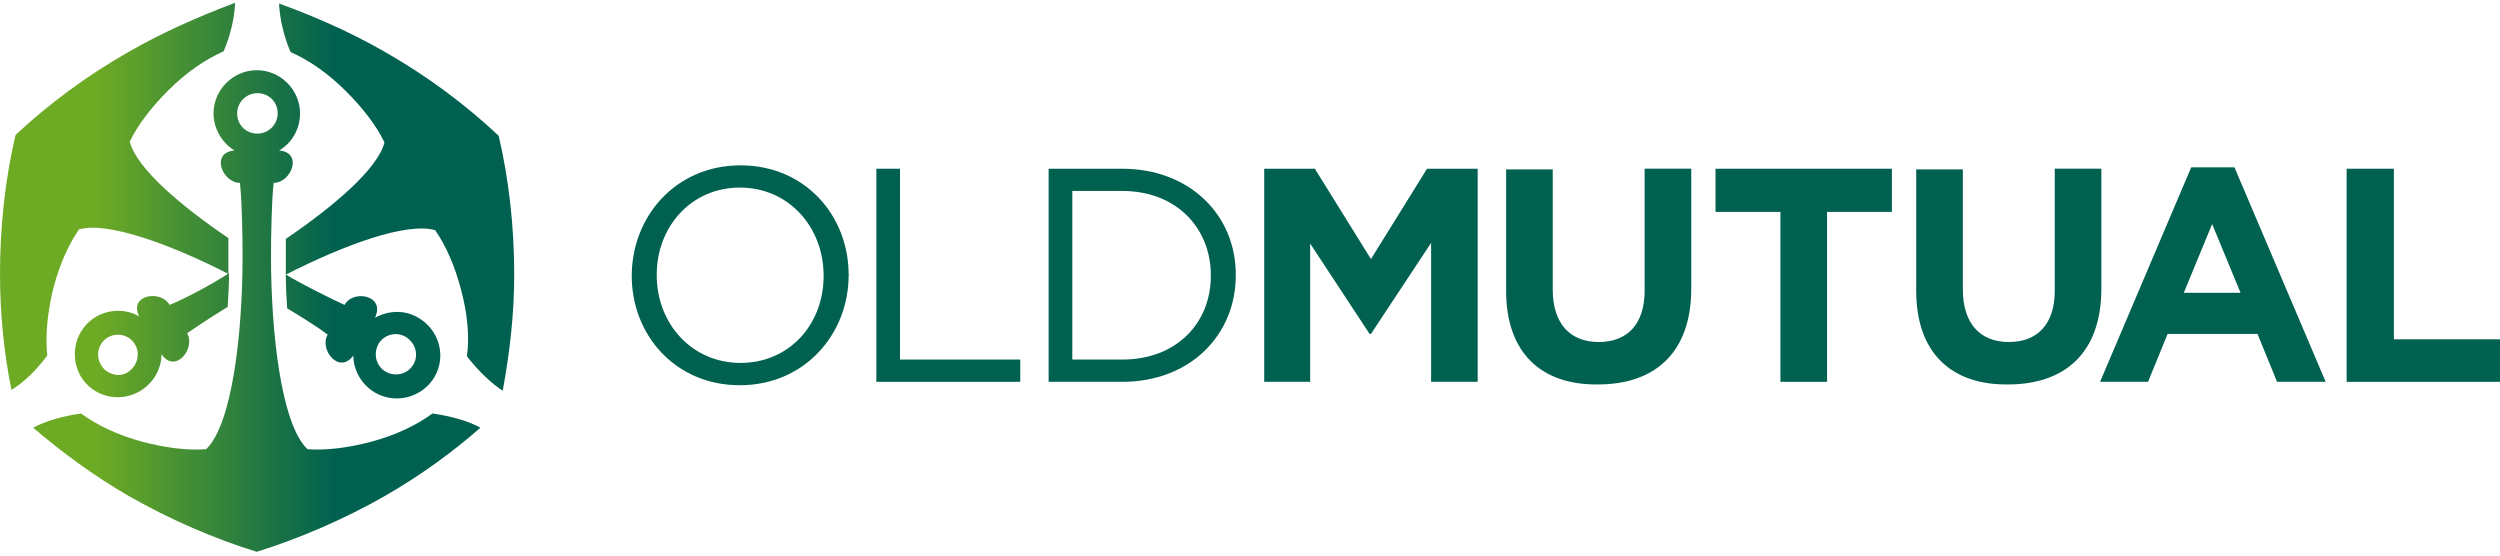 <svg width="108" height="24" viewBox="0 0 108 24" fill="none" xmlns="http://www.w3.org/2000/svg">
<g clip-path="url(#clip0_215_392)">
<path d="M4.35 15.737C4.115 15.328 4.261 14.804 4.67 14.57C5.079 14.337 5.605 14.482 5.839 14.89C6.073 15.299 5.927 15.823 5.518 16.084C5.373 16.172 5.227 16.2 5.079 16.2C4.786 16.174 4.495 16.027 4.35 15.737ZM7.326 13.172C6.946 12.503 5.546 12.735 6.012 13.667C5.457 13.347 4.757 13.347 4.172 13.667C3.267 14.191 2.976 15.328 3.472 16.231C3.997 17.134 5.136 17.425 6.041 16.901C6.626 16.551 6.976 15.939 6.976 15.299C7.56 16.172 8.465 15.065 8.085 14.396C8.465 14.132 9.165 13.667 9.836 13.259C9.866 12.764 9.895 12.297 9.895 11.802C9.079 12.328 7.91 12.941 7.326 13.172ZM5.546 2.248C3.706 3.297 2.071 4.52 0.671 5.831C0.234 7.697 0 9.735 0 11.834C0 13.581 0.175 15.271 0.496 16.844C1.021 16.524 1.546 16.029 2.042 15.358C1.953 14.514 2.042 13.522 2.306 12.444C2.569 11.454 2.947 10.579 3.415 9.909C4.641 9.56 7.355 10.549 9.866 11.831C9.866 11.568 9.866 11.307 9.866 11.044C9.866 10.84 9.866 10.579 9.866 10.286C7.765 8.859 5.896 7.257 5.605 6.12C5.955 5.391 6.539 4.633 7.269 3.905C8.058 3.118 8.874 2.564 9.663 2.215C9.984 1.457 10.129 0.728 10.159 0.118C8.61 0.705 7.064 1.375 5.546 2.248ZM17.864 15.737C17.689 16.027 17.425 16.174 17.105 16.174C16.959 16.174 16.814 16.145 16.666 16.059C16.257 15.825 16.111 15.301 16.346 14.865C16.58 14.457 17.105 14.311 17.514 14.545C17.951 14.804 18.096 15.328 17.864 15.737ZM14.886 13.172C14.302 12.909 13.135 12.328 12.346 11.861C12.346 12.356 12.376 12.823 12.405 13.318C13.076 13.726 13.776 14.162 14.156 14.454C13.776 15.095 14.652 16.202 15.265 15.358C15.265 15.998 15.616 16.61 16.2 16.96C17.105 17.484 18.244 17.164 18.769 16.29C19.294 15.387 18.974 14.25 18.069 13.726C17.485 13.377 16.784 13.406 16.2 13.726C16.666 12.737 15.236 12.503 14.886 13.172ZM16.639 2.248C15.12 1.375 13.574 0.705 12.055 0.151C12.085 0.764 12.23 1.492 12.551 2.248C13.34 2.598 14.156 3.151 14.945 3.939C15.675 4.667 16.259 5.425 16.609 6.153C16.318 7.29 14.449 8.892 12.348 10.32C12.348 10.61 12.348 10.873 12.348 11.078C12.348 11.341 12.348 11.602 12.348 11.865C14.858 10.583 17.544 9.593 18.799 9.943C19.265 10.612 19.645 11.486 19.908 12.478C20.199 13.556 20.288 14.545 20.172 15.391C20.668 16.031 21.222 16.558 21.718 16.878C22.009 15.305 22.214 13.614 22.214 11.867C22.214 9.77 21.98 7.73 21.543 5.865C20.111 4.522 18.476 3.297 16.639 2.248ZM10.245 4.899C10.245 4.433 10.625 4.025 11.121 4.025C11.616 4.025 11.996 4.404 11.996 4.899C11.996 5.364 11.616 5.772 11.121 5.772C10.625 5.772 10.245 5.396 10.245 4.899ZM9.224 4.899C9.224 5.568 9.604 6.181 10.129 6.501C9.079 6.589 9.604 7.899 10.363 7.899C10.452 8.598 10.479 10.2 10.479 11.073C10.479 14.337 10.041 18.328 8.904 19.406C8.087 19.465 7.153 19.347 6.159 19.086C5.079 18.796 4.174 18.358 3.504 17.863C2.687 17.979 1.985 18.183 1.432 18.476C2.658 19.524 4.031 20.543 5.548 21.419C7.328 22.438 9.283 23.284 11.093 23.838C12.873 23.284 14.858 22.44 16.639 21.419C18.157 20.545 19.529 19.553 20.754 18.476C20.229 18.185 19.499 17.981 18.683 17.863C18.012 18.358 17.107 18.796 16.027 19.086C15.036 19.349 14.072 19.465 13.283 19.406C12.144 18.328 11.707 14.337 11.707 11.073C11.707 10.2 11.737 8.598 11.823 7.899C12.582 7.899 13.108 6.587 12.057 6.501C12.612 6.181 12.962 5.568 12.962 4.899C12.962 3.88 12.116 3.033 11.093 3.033C10.07 3.033 9.224 3.88 9.224 4.899Z" fill="url(#paint0_linear_215_392)"/>
<path d="M35.581 11.92C35.581 9.794 34.062 8.103 31.961 8.103C29.86 8.103 28.371 9.794 28.371 11.861V11.89C28.371 13.987 29.89 15.678 31.991 15.678C34.094 15.678 35.581 14.019 35.581 11.92ZM27.291 11.92C27.291 9.356 29.187 7.143 31.991 7.143C34.794 7.143 36.661 9.328 36.661 11.863C36.69 11.863 36.69 11.863 36.661 11.893C36.661 14.427 34.764 16.642 31.961 16.642C29.158 16.642 27.291 14.455 27.291 11.92Z" fill="#006150"/>
<path d="M37.859 7.289H38.88V15.533H44.075V16.495H37.859V7.289Z" fill="#006150"/>
<path d="M48.484 15.533C50.819 15.533 52.308 13.96 52.308 11.92V11.891C52.308 9.851 50.819 8.249 48.484 8.249H46.324V15.531H48.484V15.533ZM45.301 7.289H48.482C51.372 7.289 53.386 9.27 53.386 11.863V11.893C53.386 14.486 51.401 16.495 48.482 16.495H45.301V7.289Z" fill="#006150"/>
<path d="M54.614 7.289H56.801L59.225 11.192L61.648 7.289H63.836V16.495H61.824V10.493L59.225 14.425H59.166L56.599 10.522V16.495H54.614V7.289Z" fill="#006150"/>
<path d="M65.064 12.562V7.318H67.078V12.503C67.078 13.989 67.837 14.775 69.063 14.775C70.288 14.775 71.048 14.017 71.048 12.56V7.286H73.062V12.471C73.062 15.24 71.487 16.608 69.033 16.608C66.58 16.64 65.064 15.242 65.064 12.562Z" fill="#006150"/>
<path d="M76.914 9.154H74.111V7.289H81.73V9.154H78.928V16.495H76.914V9.154Z" fill="#006150"/>
<path d="M82.78 12.562V7.318H84.795V12.503C84.795 13.989 85.554 14.775 86.78 14.775C88.005 14.775 88.765 14.017 88.765 12.56V7.286H90.779V12.471C90.779 15.24 89.203 16.608 86.75 16.608C84.299 16.64 82.78 15.242 82.78 12.562Z" fill="#006150"/>
<path d="M96.791 12.648L95.565 9.678L94.34 12.648H96.791ZM94.66 7.229H96.529L100.469 16.493H98.368L97.523 14.425H93.641L92.796 16.493H90.724L94.66 7.229Z" fill="#006150"/>
<path d="M101.374 7.289H103.416V14.659H108V16.495H101.374V7.289Z" fill="#006150"/>
</g>
<defs>
<linearGradient id="paint0_linear_215_392" x1="-3.609" y1="11.979" x2="22.197" y2="11.979" gradientUnits="userSpaceOnUse">
<stop offset="0.3" stop-color="#6EAB24"/>
<stop offset="0.7" stop-color="#006150"/>
</linearGradient>
<clipPath id="clip0_215_392">
<rect width="108" height="24" fill="white"/>
</clipPath>
</defs>
</svg>

